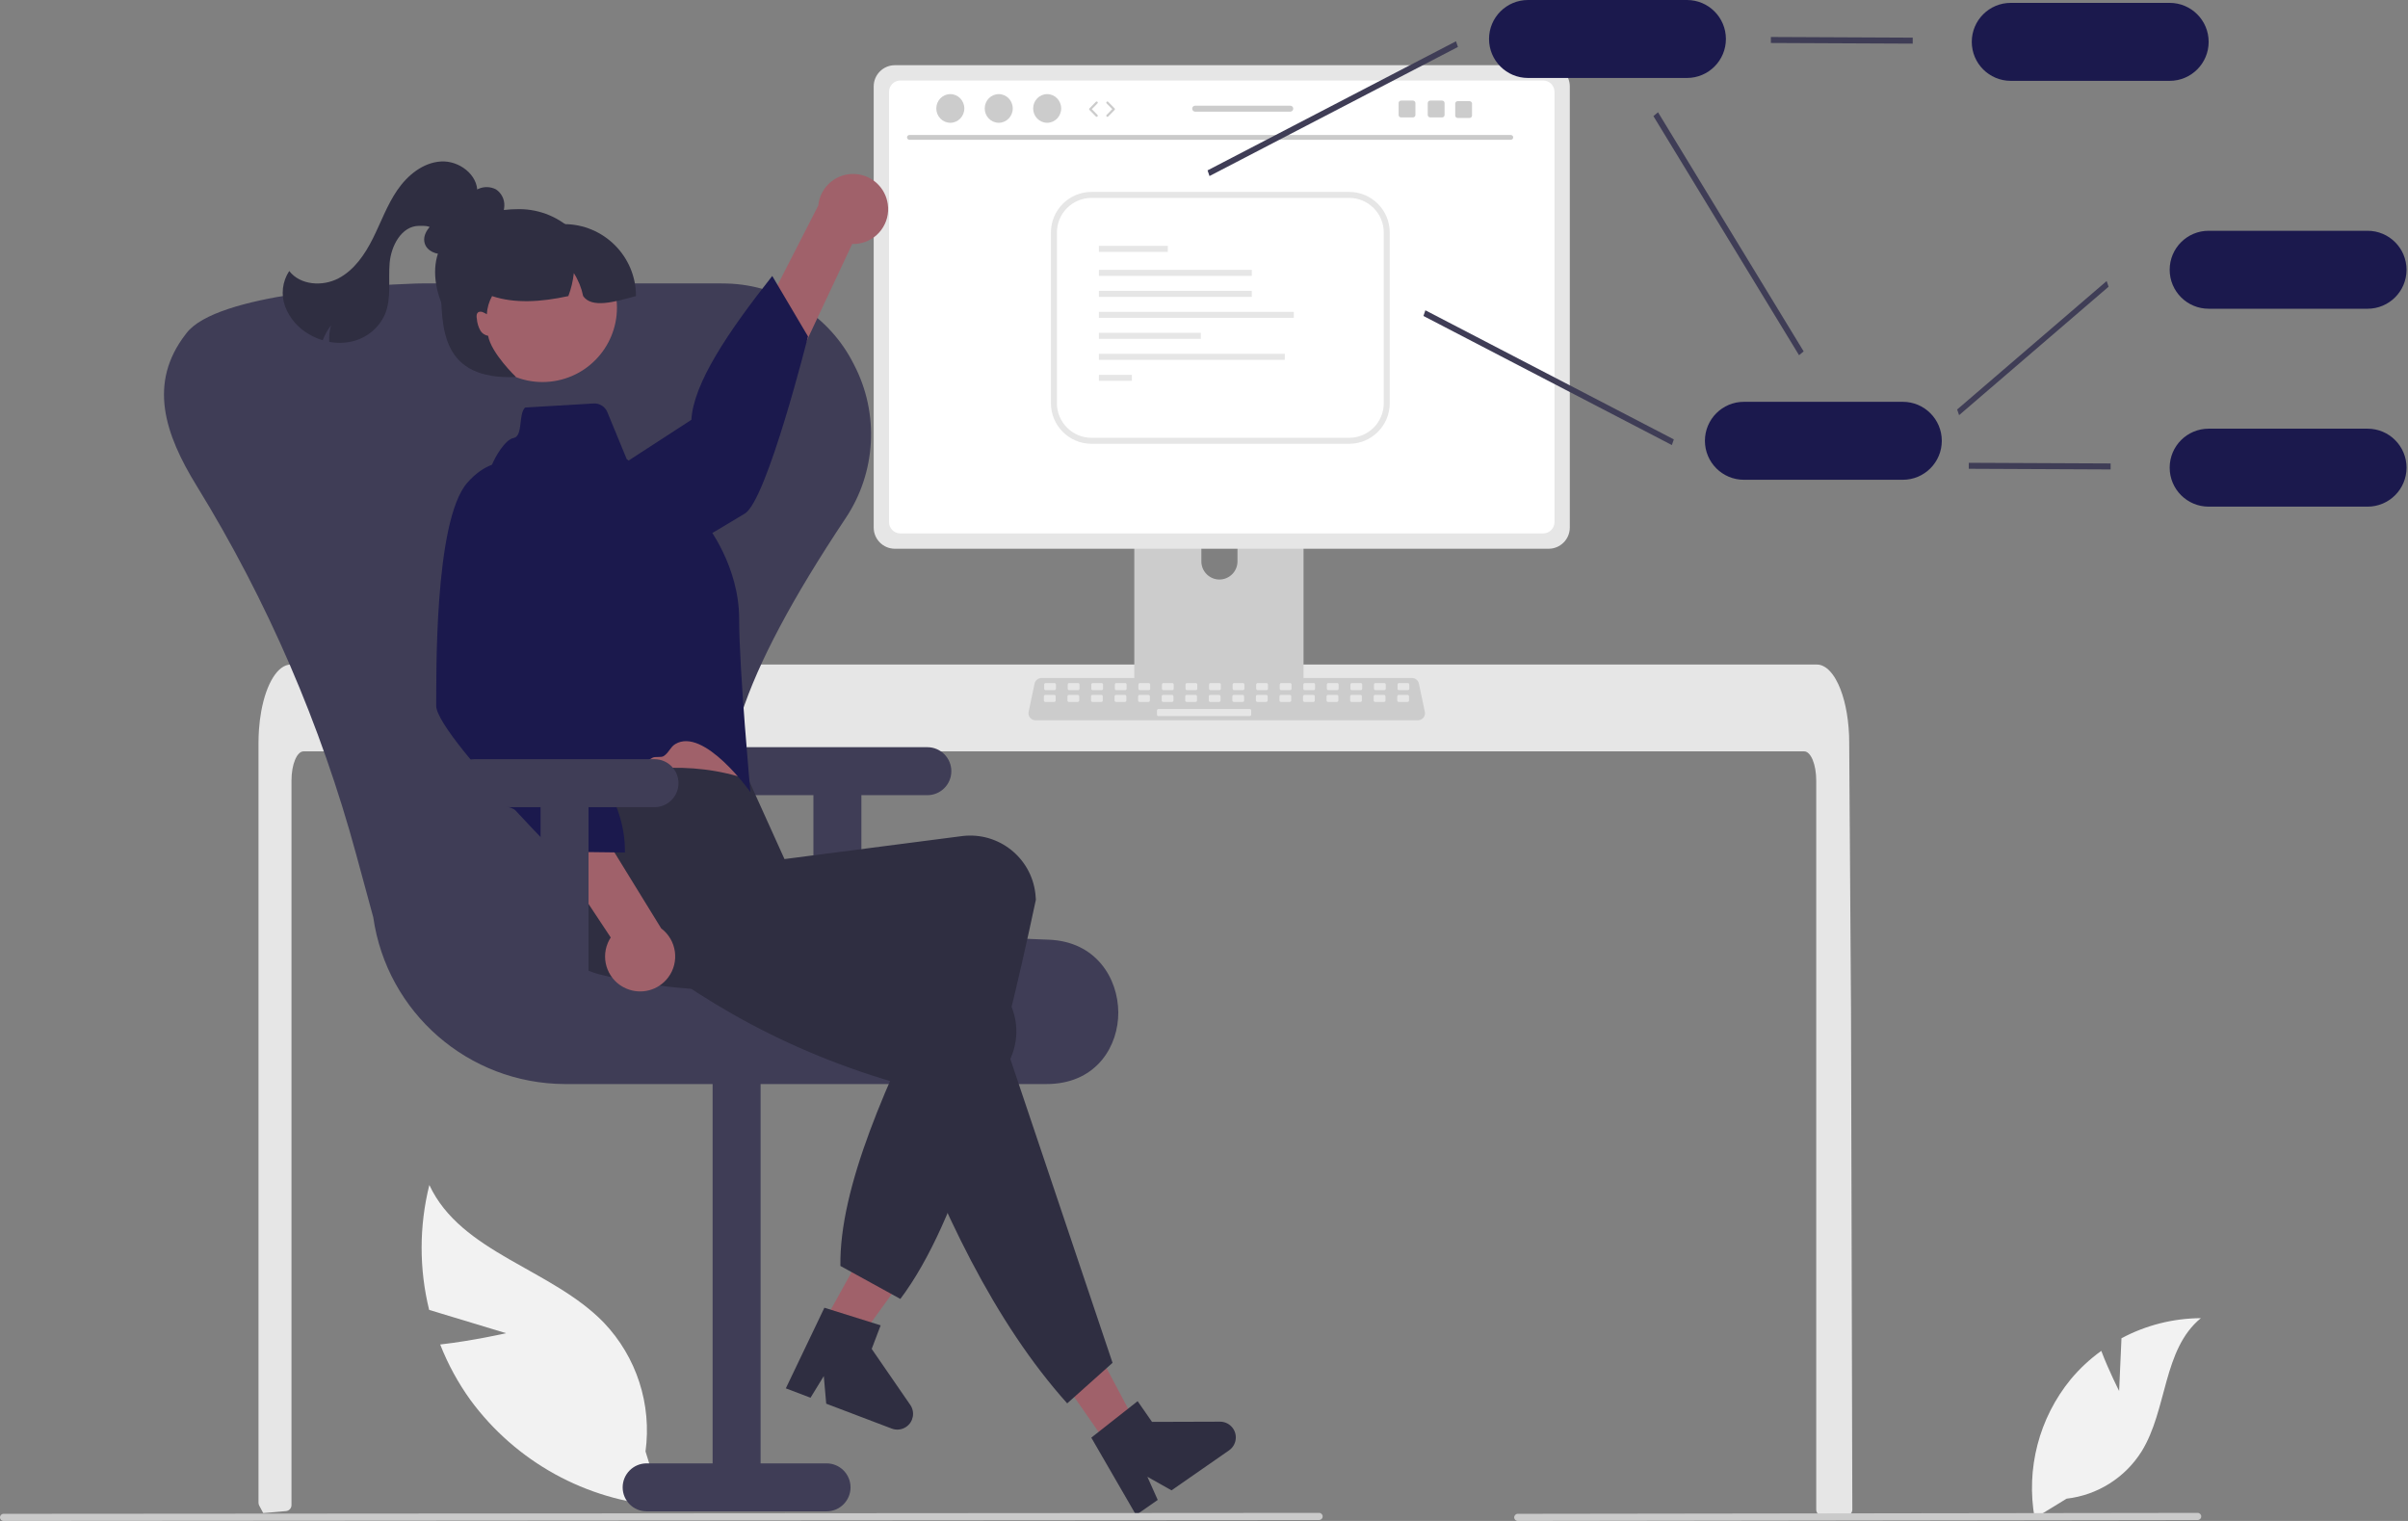 <svg width="475" height="300" viewBox="0 0 475 300" fill="none" xmlns="http://www.w3.org/2000/svg">
<rect x="0" y="0" width="475" height="300" fill="#808080" stroke="none"/>
<g clip-path="url(#clip0_59_231)">
<path d="M418.018 274.361L418.481 263.965C423.3 261.389 428.676 260.028 434.141 260.001C426.62 266.15 427.56 278.004 422.46 286.273C419.199 291.473 413.749 294.907 407.651 295.606L401.357 299.459C399.609 289.715 402.216 279.694 408.49 272.037C410.25 269.931 412.268 268.056 414.497 266.455C416.005 270.43 418.018 274.361 418.018 274.361Z" fill="#F2F2F2"/>
<path d="M99.842 262.969L84.653 258.37C82.661 250.277 82.674 241.82 84.692 233.734C90.947 247.165 108.819 250.241 119.12 260.891C125.575 267.67 128.598 277.017 127.334 286.292L130.658 297.045C115.6 295.958 101.772 288.332 92.819 276.176C90.37 272.781 88.359 269.092 86.832 265.195C93.274 264.465 99.842 262.969 99.842 262.969Z" fill="#F2F2F2"/>
<path d="M365.388 297.759C365.386 298.074 365.261 298.375 365.039 298.599C364.818 298.82 364.518 298.943 364.205 298.942H359.45C358.799 298.944 358.269 298.418 358.267 297.767V153.951C358.267 150.781 357.203 148.208 355.895 148.202H59.875C58.562 148.208 57.503 150.781 57.498 153.951V296.878C57.495 297.487 57.033 297.995 56.427 298.055C55.469 298.15 54.511 298.232 53.558 298.309C53.535 298.309 53.511 298.315 53.487 298.315C52.967 298.363 52.447 298.398 51.926 298.439H51.92C51.648 297.949 51.388 297.446 51.122 296.943C51.036 296.772 50.992 296.584 50.992 296.393V146.493C50.992 145.618 51.027 144.736 51.086 143.867C51.17 142.673 51.319 141.485 51.53 140.306C52.529 134.812 54.789 131.091 57.356 131.08H358.409C358.784 131.082 359.154 131.161 359.497 131.31C360.002 131.534 360.458 131.853 360.84 132.251C361.359 132.79 361.802 133.397 362.159 134.055C363.425 136.284 364.33 139.609 364.649 143.477C364.649 143.512 364.655 143.548 364.655 143.583C364.738 144.541 364.779 145.517 364.773 146.493L364.856 159.168L364.909 166.727L365.069 190.445L365.128 198.867L365.388 297.759Z" fill="#E6E6E6"/>
<path d="M255.525 87.233H225.357C224.468 87.234 223.749 87.955 223.75 88.844V136.5H257.136V88.844C257.137 87.954 256.416 87.233 255.527 87.233H255.525ZM240.543 114.31C238.579 114.301 236.989 112.712 236.98 110.748V105.251C236.98 103.284 238.575 101.689 240.543 101.689C242.51 101.689 244.105 103.284 244.105 105.251V110.748C244.096 112.712 242.506 114.301 240.543 114.31Z" fill="#CCCCCC"/>
<path d="M223.646 134.976V139.574C223.647 140.07 224.049 140.471 224.545 140.472H256.341C256.836 140.47 257.237 140.069 257.24 139.574V134.976H223.646Z" fill="#3F3D56"/>
<path d="M305.48 12.86H176.525C174.218 12.863 172.349 14.732 172.345 17.039V104.059C172.347 106.366 174.217 108.236 176.525 108.238H305.48C307.788 108.236 309.658 106.366 309.66 104.059V17.039C309.656 14.732 307.787 12.863 305.48 12.86Z" fill="#E6E6E6"/>
<path d="M304.404 15.878H177.602C176.367 15.881 175.367 16.883 175.367 18.118V102.981C175.369 104.215 176.368 105.214 177.602 105.216H304.404C305.637 105.214 306.637 104.215 306.639 102.981V18.118C306.639 16.883 305.639 15.881 304.404 15.878Z" fill="white"/>
<path d="M279.705 142.072H204.265C203.498 142.072 202.877 141.451 202.877 140.685C202.877 140.589 202.887 140.493 202.907 140.399L204.077 134.839C204.215 134.198 204.78 133.74 205.435 133.737H278.535C279.19 133.74 279.755 134.198 279.892 134.839L281.063 140.399C281.221 141.149 280.741 141.885 279.991 142.043C279.897 142.062 279.801 142.072 279.705 142.072Z" fill="#CCCCCC"/>
<path d="M208.006 134.738H206.26C206.1 134.738 205.971 134.868 205.971 135.027V135.844C205.971 136.003 206.1 136.132 206.26 136.132H208.006C208.165 136.132 208.294 136.003 208.294 135.844V135.027C208.294 134.868 208.165 134.738 208.006 134.738Z" fill="#E6E6E6"/>
<path d="M212.653 134.738H210.907C210.747 134.738 210.618 134.868 210.618 135.027V135.844C210.618 136.003 210.747 136.132 210.907 136.132H212.653C212.812 136.132 212.941 136.003 212.941 135.844V135.027C212.941 134.868 212.812 134.738 212.653 134.738Z" fill="#E6E6E6"/>
<path d="M217.3 134.738H215.554C215.394 134.738 215.265 134.868 215.265 135.027V135.844C215.265 136.003 215.394 136.132 215.554 136.132H217.3C217.459 136.132 217.588 136.003 217.588 135.844V135.027C217.588 134.868 217.459 134.738 217.3 134.738Z" fill="#E6E6E6"/>
<path d="M221.946 134.738H220.2C220.041 134.738 219.912 134.868 219.912 135.027V135.844C219.912 136.003 220.041 136.132 220.2 136.132H221.946C222.106 136.132 222.235 136.003 222.235 135.844V135.027C222.235 134.868 222.106 134.738 221.946 134.738Z" fill="#E6E6E6"/>
<path d="M226.594 134.738H224.848C224.688 134.738 224.559 134.868 224.559 135.027V135.844C224.559 136.003 224.688 136.132 224.848 136.132H226.594C226.753 136.132 226.882 136.003 226.882 135.844V135.027C226.882 134.868 226.753 134.738 226.594 134.738Z" fill="#E6E6E6"/>
<path d="M231.24 134.738H229.494C229.335 134.738 229.206 134.868 229.206 135.027V135.844C229.206 136.003 229.335 136.132 229.494 136.132H231.24C231.4 136.132 231.529 136.003 231.529 135.844V135.027C231.529 134.868 231.4 134.738 231.24 134.738Z" fill="#E6E6E6"/>
<path d="M235.887 134.738H234.141C233.982 134.738 233.853 134.868 233.853 135.027V135.844C233.853 136.003 233.982 136.132 234.141 136.132H235.887C236.047 136.132 236.176 136.003 236.176 135.844V135.027C236.176 134.868 236.047 134.738 235.887 134.738Z" fill="#E6E6E6"/>
<path d="M240.534 134.738H238.788C238.629 134.738 238.5 134.868 238.5 135.027V135.844C238.5 136.003 238.629 136.132 238.788 136.132H240.534C240.694 136.132 240.823 136.003 240.823 135.844V135.027C240.823 134.868 240.694 134.738 240.534 134.738Z" fill="#E6E6E6"/>
<path d="M245.181 134.738H243.435C243.276 134.738 243.147 134.868 243.147 135.027V135.844C243.147 136.003 243.276 136.132 243.435 136.132H245.181C245.341 136.132 245.47 136.003 245.47 135.844V135.027C245.47 134.868 245.341 134.738 245.181 134.738Z" fill="#E6E6E6"/>
<path d="M249.828 134.738H248.082C247.923 134.738 247.794 134.868 247.794 135.027V135.844C247.794 136.003 247.923 136.132 248.082 136.132H249.828C249.988 136.132 250.117 136.003 250.117 135.844V135.027C250.117 134.868 249.988 134.738 249.828 134.738Z" fill="#E6E6E6"/>
<path d="M254.475 134.738H252.729C252.57 134.738 252.441 134.868 252.441 135.027V135.844C252.441 136.003 252.57 136.132 252.729 136.132H254.475C254.635 136.132 254.764 136.003 254.764 135.844V135.027C254.764 134.868 254.635 134.738 254.475 134.738Z" fill="#E6E6E6"/>
<path d="M259.122 134.738H257.376C257.217 134.738 257.088 134.868 257.088 135.027V135.844C257.088 136.003 257.217 136.132 257.376 136.132H259.122C259.282 136.132 259.411 136.003 259.411 135.844V135.027C259.411 134.868 259.282 134.738 259.122 134.738Z" fill="#E6E6E6"/>
<path d="M263.769 134.738H262.023C261.864 134.738 261.734 134.868 261.734 135.027V135.844C261.734 136.003 261.864 136.132 262.023 136.132H263.769C263.929 136.132 264.058 136.003 264.058 135.844V135.027C264.058 134.868 263.929 134.738 263.769 134.738Z" fill="#E6E6E6"/>
<path d="M268.416 134.738H266.67C266.511 134.738 266.381 134.868 266.381 135.027V135.844C266.381 136.003 266.511 136.132 266.67 136.132H268.416C268.576 136.132 268.705 136.003 268.705 135.844V135.027C268.705 134.868 268.576 134.738 268.416 134.738Z" fill="#E6E6E6"/>
<path d="M273.063 134.738H271.317C271.158 134.738 271.028 134.868 271.028 135.027V135.844C271.028 136.003 271.158 136.132 271.317 136.132H273.063C273.223 136.132 273.352 136.003 273.352 135.844V135.027C273.352 134.868 273.223 134.738 273.063 134.738Z" fill="#E6E6E6"/>
<path d="M277.71 134.738H275.964C275.805 134.738 275.675 134.868 275.675 135.027V135.844C275.675 136.003 275.805 136.132 275.964 136.132H277.71C277.87 136.132 277.999 136.003 277.999 135.844V135.027C277.999 134.868 277.87 134.738 277.71 134.738Z" fill="#E6E6E6"/>
<path d="M207.951 137.062H206.205C206.045 137.062 205.916 137.191 205.916 137.351V138.167C205.916 138.327 206.045 138.456 206.205 138.456H207.951C208.11 138.456 208.239 138.327 208.239 138.167V137.351C208.239 137.191 208.11 137.062 207.951 137.062Z" fill="#E6E6E6"/>
<path d="M212.598 137.062H210.852C210.692 137.062 210.563 137.191 210.563 137.351V138.167C210.563 138.327 210.692 138.456 210.852 138.456H212.598C212.757 138.456 212.886 138.327 212.886 138.167V137.351C212.886 137.191 212.757 137.062 212.598 137.062Z" fill="#E6E6E6"/>
<path d="M217.245 137.062H215.499C215.339 137.062 215.21 137.191 215.21 137.351V138.167C215.21 138.327 215.339 138.456 215.499 138.456H217.245C217.404 138.456 217.533 138.327 217.533 138.167V137.351C217.533 137.191 217.404 137.062 217.245 137.062Z" fill="#E6E6E6"/>
<path d="M221.892 137.062H220.146C219.986 137.062 219.857 137.191 219.857 137.351V138.167C219.857 138.327 219.986 138.456 220.146 138.456H221.892C222.051 138.456 222.18 138.327 222.18 138.167V137.351C222.18 137.191 222.051 137.062 221.892 137.062Z" fill="#E6E6E6"/>
<path d="M226.539 137.062H224.793C224.633 137.062 224.504 137.191 224.504 137.351V138.167C224.504 138.327 224.633 138.456 224.793 138.456H226.539C226.698 138.456 226.827 138.327 226.827 138.167V137.351C226.827 137.191 226.698 137.062 226.539 137.062Z" fill="#E6E6E6"/>
<path d="M231.186 137.062H229.44C229.28 137.062 229.151 137.191 229.151 137.351V138.167C229.151 138.327 229.28 138.456 229.44 138.456H231.186C231.345 138.456 231.474 138.327 231.474 138.167V137.351C231.474 137.191 231.345 137.062 231.186 137.062Z" fill="#E6E6E6"/>
<path d="M235.832 137.062H234.086C233.927 137.062 233.798 137.191 233.798 137.351V138.167C233.798 138.327 233.927 138.456 234.086 138.456H235.832C235.992 138.456 236.121 138.327 236.121 138.167V137.351C236.121 137.191 235.992 137.062 235.832 137.062Z" fill="#E6E6E6"/>
<path d="M240.479 137.062H238.733C238.574 137.062 238.445 137.191 238.445 137.351V138.167C238.445 138.327 238.574 138.456 238.733 138.456H240.479C240.639 138.456 240.768 138.327 240.768 138.167V137.351C240.768 137.191 240.639 137.062 240.479 137.062Z" fill="#E6E6E6"/>
<path d="M245.126 137.062H243.38C243.221 137.062 243.092 137.191 243.092 137.351V138.167C243.092 138.327 243.221 138.456 243.38 138.456H245.126C245.286 138.456 245.415 138.327 245.415 138.167V137.351C245.415 137.191 245.286 137.062 245.126 137.062Z" fill="#E6E6E6"/>
<path d="M249.773 137.062H248.027C247.868 137.062 247.739 137.191 247.739 137.351V138.167C247.739 138.327 247.868 138.456 248.027 138.456H249.773C249.933 138.456 250.062 138.327 250.062 138.167V137.351C250.062 137.191 249.933 137.062 249.773 137.062Z" fill="#E6E6E6"/>
<path d="M254.42 137.062H252.674C252.515 137.062 252.386 137.191 252.386 137.351V138.167C252.386 138.327 252.515 138.456 252.674 138.456H254.42C254.58 138.456 254.709 138.327 254.709 138.167V137.351C254.709 137.191 254.58 137.062 254.42 137.062Z" fill="#E6E6E6"/>
<path d="M259.067 137.062H257.321C257.162 137.062 257.033 137.191 257.033 137.351V138.167C257.033 138.327 257.162 138.456 257.321 138.456H259.067C259.227 138.456 259.356 138.327 259.356 138.167V137.351C259.356 137.191 259.227 137.062 259.067 137.062Z" fill="#E6E6E6"/>
<path d="M263.714 137.062H261.968C261.809 137.062 261.68 137.191 261.68 137.351V138.167C261.68 138.327 261.809 138.456 261.968 138.456H263.714C263.874 138.456 264.003 138.327 264.003 138.167V137.351C264.003 137.191 263.874 137.062 263.714 137.062Z" fill="#E6E6E6"/>
<path d="M268.361 137.062H266.615C266.456 137.062 266.327 137.191 266.327 137.351V138.167C266.327 138.327 266.456 138.456 266.615 138.456H268.361C268.521 138.456 268.65 138.327 268.65 138.167V137.351C268.65 137.191 268.521 137.062 268.361 137.062Z" fill="#E6E6E6"/>
<path d="M273.008 137.062H271.262C271.103 137.062 270.974 137.191 270.974 137.351V138.167C270.974 138.327 271.103 138.456 271.262 138.456H273.008C273.168 138.456 273.297 138.327 273.297 138.167V137.351C273.297 137.191 273.168 137.062 273.008 137.062Z" fill="#E6E6E6"/>
<path d="M277.655 137.062H275.909C275.75 137.062 275.62 137.191 275.62 137.351V138.167C275.62 138.327 275.75 138.456 275.909 138.456H277.655C277.815 138.456 277.944 138.327 277.944 138.167V137.351C277.944 137.191 277.815 137.062 277.655 137.062Z" fill="#E6E6E6"/>
<path d="M246.521 139.85H228.51C228.351 139.85 228.221 139.979 228.221 140.139V140.955C228.221 141.115 228.351 141.244 228.51 141.244H246.521C246.68 141.244 246.809 141.115 246.809 140.955V140.139C246.809 139.979 246.68 139.85 246.521 139.85Z" fill="#E6E6E6"/>
<path d="M298.03 27.57H179.382C179.121 27.565 178.915 27.349 178.92 27.088C178.926 26.836 179.129 26.632 179.382 26.627H298.03C298.29 26.633 298.497 26.849 298.491 27.109C298.486 27.362 298.282 27.565 298.03 27.57Z" fill="#CACACA"/>
<path d="M187.458 24.218C188.985 24.218 190.223 22.952 190.223 21.391C190.223 19.83 188.985 18.564 187.458 18.564C185.931 18.564 184.693 19.83 184.693 21.391C184.693 22.952 185.931 24.218 187.458 24.218Z" fill="#CCCCCC"/>
<path d="M197.011 24.218C198.538 24.218 199.776 22.952 199.776 21.391C199.776 19.83 198.538 18.564 197.011 18.564C195.483 18.564 194.245 19.83 194.245 21.391C194.245 22.952 195.483 24.218 197.011 24.218Z" fill="#CCCCCC"/>
<path d="M206.563 24.218C208.09 24.218 209.328 22.952 209.328 21.391C209.328 19.83 208.09 18.564 206.563 18.564C205.036 18.564 203.798 19.83 203.798 21.391C203.798 22.952 205.036 24.218 206.563 24.218Z" fill="#CCCCCC"/>
<path d="M238.584 34.725L238.201 33.605L287.208 8.141L287.591 9.261L238.584 34.725Z" fill="#3F3D56"/>
<path d="M386.449 81.889L386.066 80.769L415.555 55.435L415.938 56.554L386.449 81.889Z" fill="#3F3D56"/>
<path d="M329.793 87.786L280.786 62.323L281.169 61.203L330.176 86.667L329.793 87.786Z" fill="#3F3D56"/>
<path d="M354.88 70.067L326.15 22.901L327.058 22.142L355.787 69.308L354.88 70.067Z" fill="#3F3D56"/>
<path d="M377.301 8.608L349.321 8.479V7.296L377.301 7.425V8.608Z" fill="#3F3D56"/>
<path d="M427.988 15.945H396.64C392.394 15.945 388.951 12.503 388.951 8.257C388.951 4.01 392.394 0.568 396.64 0.568H427.988C432.234 0.568 435.677 4.01 435.677 8.257C435.677 12.503 432.234 15.945 427.988 15.945Z" fill="#1B194D"/>
<path d="M467.024 60.897H435.677C431.43 60.897 427.988 57.454 427.988 53.208C427.988 48.961 431.43 45.519 435.677 45.519H467.024C471.271 45.519 474.713 48.961 474.713 53.208C474.713 57.454 471.271 60.897 467.024 60.897Z" fill="#1B194D"/>
<path d="M416.338 92.595L388.357 92.467V91.284L416.338 91.412V92.595Z" fill="#3F3D56"/>
<path d="M467.024 99.933H435.677C431.43 99.933 427.988 96.49 427.988 92.244C427.988 87.997 431.43 84.555 435.677 84.555H467.024C471.271 84.555 474.713 87.997 474.713 92.244C474.713 96.49 471.271 99.933 467.024 99.933Z" fill="#1B194D"/>
<path d="M375.348 94.634H344C339.754 94.634 336.311 91.191 336.311 86.945C336.311 82.698 339.754 79.256 344 79.256H375.348C379.594 79.256 383.037 82.698 383.037 86.945C383.037 91.191 379.594 94.634 375.348 94.634Z" fill="#1B194D"/>
<path d="M332.762 15.378H301.415C297.169 15.378 293.726 11.935 293.726 7.689C293.726 3.442 297.169 0 301.415 0H332.762C337.009 0 340.451 3.442 340.451 7.689C340.451 11.935 337.009 15.378 332.762 15.378Z" fill="#1B194D"/>
<path d="M182.929 147.38H147.441C144.828 147.38 142.709 149.499 142.709 152.112C142.709 154.725 144.828 156.844 147.441 156.844H160.453V193.514H169.916V156.844H182.929C185.542 156.844 187.66 154.725 187.66 152.112C187.66 149.499 185.542 147.38 182.929 147.38Z" fill="#3F3D56"/>
<path d="M206.351 213.823H111.432C92.411 213.754 76.319 199.746 73.628 180.917L70.268 168.558C63.313 142.947 52.721 118.467 38.813 95.865C32.456 85.542 29.185 75.549 36.616 65.929C36.679 65.847 36.741 65.766 36.803 65.686C42.763 57.928 72.429 56.249 82.1 55.922C82.482 55.91 82.865 55.903 83.25 55.903H142.289C142.675 55.903 143.058 55.91 143.44 55.922C154.061 56.232 163.656 62.347 168.421 71.845C173.505 81.542 172.857 93.248 166.732 102.323C145.993 133.476 139.643 153.01 146.144 165.66C152.432 177.895 171.707 184.151 206.803 185.346C216.235 185.668 220.563 193.012 220.594 199.699C220.623 206.214 216.462 213.407 207.255 213.804C206.956 213.817 206.654 213.823 206.351 213.823Z" fill="#3F3D56"/>
<path d="M127.557 298.106H163.044C165.657 298.106 167.776 295.988 167.776 293.375C167.776 290.761 165.657 288.643 163.044 288.643H150.032V208.796H140.569V288.643H127.557C124.943 288.643 122.825 290.761 122.825 293.375C122.825 295.988 124.943 298.106 127.557 298.106Z" fill="#3F3D56"/>
<path d="M159.676 265.916L165.79 269.237L181.973 246.861L172.95 241.96L159.676 265.916Z" fill="#A0616A"/>
<path d="M162.619 257.943L173.717 261.418L171.951 266.067L179.561 277.113C180.535 278.525 180.179 280.46 178.766 281.434C177.925 282.013 176.854 282.143 175.899 281.78L162.979 276.871L162.5 271.426L159.883 275.695L155.012 273.844L162.619 257.943Z" fill="#2F2E41"/>
<path d="M175.122 40.264C175.67 44.018 173.071 47.505 169.316 48.053C168.916 48.111 168.511 48.134 168.107 48.121L144.537 98.275L137.144 87.966L161.408 40.542C161.781 36.745 165.161 33.97 168.957 34.343C172.133 34.655 174.682 37.103 175.122 40.264Z" fill="#A0616A"/>
<path d="M96.902 108.415C96.902 108.415 96.27 117.177 106.179 118.895C116.088 120.614 142.577 103.863 146.927 101.291C151.278 98.719 159.385 66.359 159.385 66.359L152.334 54.434C143.629 65.445 136.794 75.599 136.379 82.807L96.902 108.415Z" fill="#1B194D"/>
<path d="M108.341 138.595L110.481 147.79C110.481 147.79 110.502 156.269 112.004 157.832C113.495 159.388 146.282 156.264 146.282 156.264C146.282 156.264 142.806 142.601 142.852 132.263L108.341 138.595Z" fill="#A0616A"/>
<path d="M177.605 256.209L165.776 249.703C165.551 234.31 174.81 213.48 185.791 191.662C161.232 195.885 138.062 197.238 118.022 192.129C111.176 190.321 107.05 183.352 108.758 176.48C108.836 176.156 108.926 175.835 109.029 175.518C111.427 168.2 106.049 163.613 110.996 155.564C124.006 151.121 136.365 149.866 147.666 153.79L154.747 169.447L189.846 164.905C196.943 164.056 203.385 169.122 204.233 176.219C204.237 176.251 204.241 176.284 204.244 176.316C204.292 176.697 204.322 177.08 204.337 177.464C197.24 210.735 189.282 240.672 177.605 256.209Z" fill="#2F2E41"/>
<path d="M103.577 80.382L117.098 79.584C118.267 79.515 119.351 80.195 119.797 81.277L123.619 90.54L139.499 103.666C139.499 103.666 145.787 111.667 145.802 122.001C145.816 132.334 148.032 156.252 148.032 156.252C148.032 156.252 138.856 143.336 133.192 146.771C132.228 147.355 131.889 148.551 130.88 149.155C130.377 149.456 129.213 149.163 128.705 149.465C120.9 154.098 112.761 158.625 112 157.831C110.507 156.273 108.695 148.31 108.695 148.31L96.318 102.834C94.96 97.989 95.838 92.791 98.713 88.662C99.578 87.444 100.484 86.538 101.326 86.389C103.216 85.986 102.211 81.749 103.577 80.382Z" fill="#1B194D"/>
<path d="M218.598 285.179L224.305 281.211L211.375 256.816L202.952 262.673L218.598 285.179Z" fill="#A0616A"/>
<path d="M219.46 268.811L210.515 276.806C196.292 260.958 185.539 238.731 176.427 213.489C152.552 206.497 134.548 195.22 118.83 181.83C113.497 177.318 109.5 171.522 114.048 166.026C114.261 165.769 114.483 165.52 114.714 165.28C120.083 159.762 133.7 160.813 141.675 155.758L159.491 174.801L158.37 179.906L191.834 191.241C198.57 193.602 202.117 200.977 199.756 207.713C199.745 207.746 199.733 207.779 199.721 207.812C199.596 208.175 199.455 208.532 199.299 208.884L219.46 268.811Z" fill="#2F2E41"/>
<path d="M215.27 283.57L224.406 276.375L227.245 280.459L240.658 280.418C242.374 280.413 243.77 281.799 243.775 283.515C243.778 284.536 243.28 285.493 242.441 286.076L231.093 293.965L226.329 291.285L228.373 295.855L224.095 298.83L215.27 283.57Z" fill="#2F2E41"/>
<path d="M123.543 194.989C120.051 193.506 118.421 189.474 119.904 185.981C120.062 185.609 120.252 185.251 120.473 184.912L89.863 138.718L102.512 137.757L130.43 183.126C133.48 185.416 134.096 189.746 131.806 192.796C129.889 195.348 126.473 196.255 123.543 194.989Z" fill="#A0616A"/>
<path d="M105.943 92.747C105.943 92.747 98.785 87.656 92.169 95.23C85.553 102.805 86.106 134.141 86.043 139.194C86.024 140.776 88.309 144.191 91.457 148.135C92.87 149.906 94.458 151.783 96.089 153.649C97.032 154.729 96.219 156.977 97.167 158.027C98.109 159.071 100.813 158.917 101.709 159.885C105.964 164.484 109.421 167.985 109.421 167.985L123.273 168.155C123.429 157.858 116.378 148.666 107.318 139.783L105.943 92.747Z" fill="#1B194D"/>
<path d="M91.981 47.913C90.669 48.859 89.289 49.835 87.689 50.069C86.089 50.304 84.215 49.53 83.772 47.975C83.231 46.073 84.948 44.341 86.492 43.105L91.387 39.185C92.283 38.39 93.295 37.736 94.388 37.245C95.5 36.755 96.774 36.798 97.851 37.361C98.921 38.083 99.539 39.308 99.485 40.598C99.415 41.869 98.996 43.096 98.273 44.144C96.437 47.006 93.512 48.994 90.175 49.649" fill="#2F2E41"/>
<path d="M129.106 149.746H93.618C91.005 149.746 88.886 151.865 88.886 154.478C88.886 157.091 91.005 159.21 93.618 159.21H106.63V195.88H116.094V159.21H129.106C131.719 159.21 133.837 157.091 133.837 154.478C133.837 151.865 131.719 149.746 129.106 149.746Z" fill="#3F3D56"/>
<path d="M94.155 37.986C94.298 34.438 90.517 31.629 86.975 31.851C83.432 32.073 80.387 34.565 78.378 37.492C76.37 40.417 75.163 43.805 73.581 46.98C71.999 50.156 69.892 53.266 66.748 54.911C63.604 56.554 59.228 56.261 57.056 53.456C55.685 55.534 55.388 58.14 56.253 60.474C57.143 62.777 58.802 64.702 60.948 65.921C61.803 66.428 62.716 66.83 63.667 67.117C64.059 66.058 64.611 65.066 65.303 64.174C64.99 65.23 64.871 66.333 64.951 67.431C66.416 67.712 67.924 67.689 69.381 67.362C72.281 66.713 74.705 64.736 75.923 62.026C77.252 58.881 76.575 55.294 76.859 51.892C77.141 48.489 79.192 44.605 82.606 44.549C85.206 44.506 84.862 44.721 86.51 46.733" fill="#2F2E41"/>
<path d="M117.767 56.628C117.767 65.121 110.882 72.006 102.389 72.006C93.895 72.006 85.828 62.163 85.828 53.67C85.828 45.177 93.895 41.25 102.389 41.25C110.882 41.25 117.767 48.135 117.767 56.628Z" fill="#2F2E41"/>
<path d="M109.967 75.056C117.905 73.432 123.023 65.68 121.399 57.742C119.775 49.804 112.023 44.685 104.084 46.309C96.146 47.934 91.028 55.686 92.652 63.624C94.276 71.562 102.028 76.681 109.967 75.056Z" fill="#A0616A"/>
<path d="M125.456 58.402C121.112 59.588 116.727 60.831 115.034 58.402C114.705 56.791 114.081 55.255 113.195 53.871C113.028 55.421 112.664 56.944 112.112 58.402C106.625 59.595 101.497 59.88 97.065 58.402C96.456 59.504 96.102 60.729 96.03 61.986C95.811 61.849 95.582 61.728 95.344 61.625C95.059 61.464 94.719 61.434 94.41 61.543C94.196 61.672 94.054 61.892 94.025 62.14C93.996 62.387 94.008 62.637 94.061 62.879C94.123 63.725 94.376 64.546 94.8 65.281C95.14 65.792 95.678 66.138 96.285 66.233C96.9 69.693 101.797 74.371 101.797 74.371C87.011 74.963 87.011 64.932 87.011 55.445L88.785 51.896H94.7V44.207H111.261C119.099 44.209 125.454 50.563 125.456 58.402Z" fill="#2F2E41"/>
<path d="M260.211 299.818L0.708 300C0.319 300.002 0.002 299.688 9.78608e-06 299.299C-0.002 298.911 0.312 298.594 0.701 298.592H0.708L260.211 298.41C260.6 298.411 260.915 298.727 260.913 299.116C260.912 299.503 260.599 299.817 260.211 299.818Z" fill="#CACACA"/>
<path d="M433.509 299.818L299.396 300C299.007 300.002 298.69 299.688 298.688 299.299C298.686 298.911 298.999 298.594 299.388 298.592H299.396L433.509 298.41C433.898 298.408 434.215 298.723 434.216 299.112C434.217 299.501 433.903 299.817 433.514 299.818H433.509Z" fill="#CACACA"/>
<path d="M266.142 87.536H215.304C210.889 87.531 207.311 83.953 207.306 79.538V45.852C207.311 41.437 210.889 37.858 215.304 37.853H266.142C270.558 37.858 274.136 41.437 274.141 45.852V79.538C274.136 83.953 270.558 87.531 266.142 87.536ZM215.304 39.036C211.542 39.041 208.493 42.09 208.489 45.852V79.538C208.493 83.3 211.542 86.349 215.304 86.353H266.142C269.905 86.349 272.954 83.3 272.958 79.538V45.852C272.954 42.09 269.905 39.041 266.142 39.036L215.304 39.036Z" fill="#E6E6E6"/>
<path d="M230.367 48.5H216.769V49.683H230.367V48.5Z" fill="#E6E6E6"/>
<path d="M246.934 53.231H216.769V54.414H246.934V53.231Z" fill="#E6E6E6"/>
<path d="M246.934 57.372H216.769V58.555H246.934V57.372Z" fill="#E6E6E6"/>
<path d="M255.214 61.512H216.769V62.695H255.214V61.512Z" fill="#E6E6E6"/>
<path d="M236.879 65.652H216.769V66.835H236.879V65.652Z" fill="#E6E6E6"/>
<path d="M253.44 69.792H216.769V70.975H253.44V69.792Z" fill="#E6E6E6"/>
<path d="M223.275 73.933H216.769V75.115H223.275V73.933Z" fill="#E6E6E6"/>
<path d="M216.326 23.042C216.269 23.042 216.211 23.02 216.168 22.976L214.906 21.686C214.822 21.6 214.822 21.462 214.906 21.377L216.168 20.087C216.254 19.999 216.394 19.998 216.481 20.083C216.568 20.169 216.57 20.308 216.484 20.396L215.374 21.531L216.484 22.666C216.57 22.754 216.568 22.894 216.481 22.979C216.438 23.021 216.382 23.042 216.326 23.042Z" fill="#CCCCCC"/>
<path d="M218.447 23.042C218.391 23.042 218.335 23.021 218.292 22.979C218.205 22.894 218.203 22.754 218.289 22.666L219.399 21.531L218.289 20.396C218.203 20.308 218.205 20.168 218.292 20.083C218.379 19.997 218.52 19.999 218.605 20.087L219.867 21.376C219.951 21.462 219.951 21.6 219.867 21.686L218.605 22.976C218.562 23.02 218.504 23.042 218.447 23.042Z" fill="#CCCCCC"/>
<path d="M284.468 19.84H282.121C281.853 19.84 281.637 20.057 281.637 20.325V22.674C281.637 22.941 281.853 23.158 282.121 23.158H284.468C284.735 23.158 284.954 22.941 284.954 22.674V20.325C284.954 20.057 284.735 19.84 284.468 19.84Z" fill="#CCCCCC"/>
<path d="M278.717 19.84H276.371C276.103 19.84 275.886 20.057 275.886 20.325V22.674C275.886 22.941 276.103 23.158 276.371 23.158H278.717C278.985 23.158 279.204 22.941 279.204 22.674V20.325C279.204 20.057 278.985 19.84 278.717 19.84Z" fill="#CCCCCC"/>
<path d="M289.886 19.951H287.54C287.272 19.951 287.055 20.168 287.055 20.435V22.784C287.055 23.052 287.272 23.269 287.54 23.269H289.886C290.154 23.269 290.373 23.052 290.373 22.784V20.435C290.373 20.168 290.154 19.951 289.886 19.951Z" fill="#CCCCCC"/>
<path d="M254.517 20.845H235.759C235.432 20.845 235.169 21.11 235.169 21.435C235.169 21.76 235.432 22.026 235.759 22.026H254.517C254.842 22.026 255.107 21.76 255.107 21.435C255.107 21.11 254.842 20.845 254.517 20.845Z" fill="#CCCCCC"/>
</g>
<defs>
<clipPath id="clip0_59_231">
<rect width="474.713" height="300" fill="white"/>
</clipPath>
</defs>
</svg>
